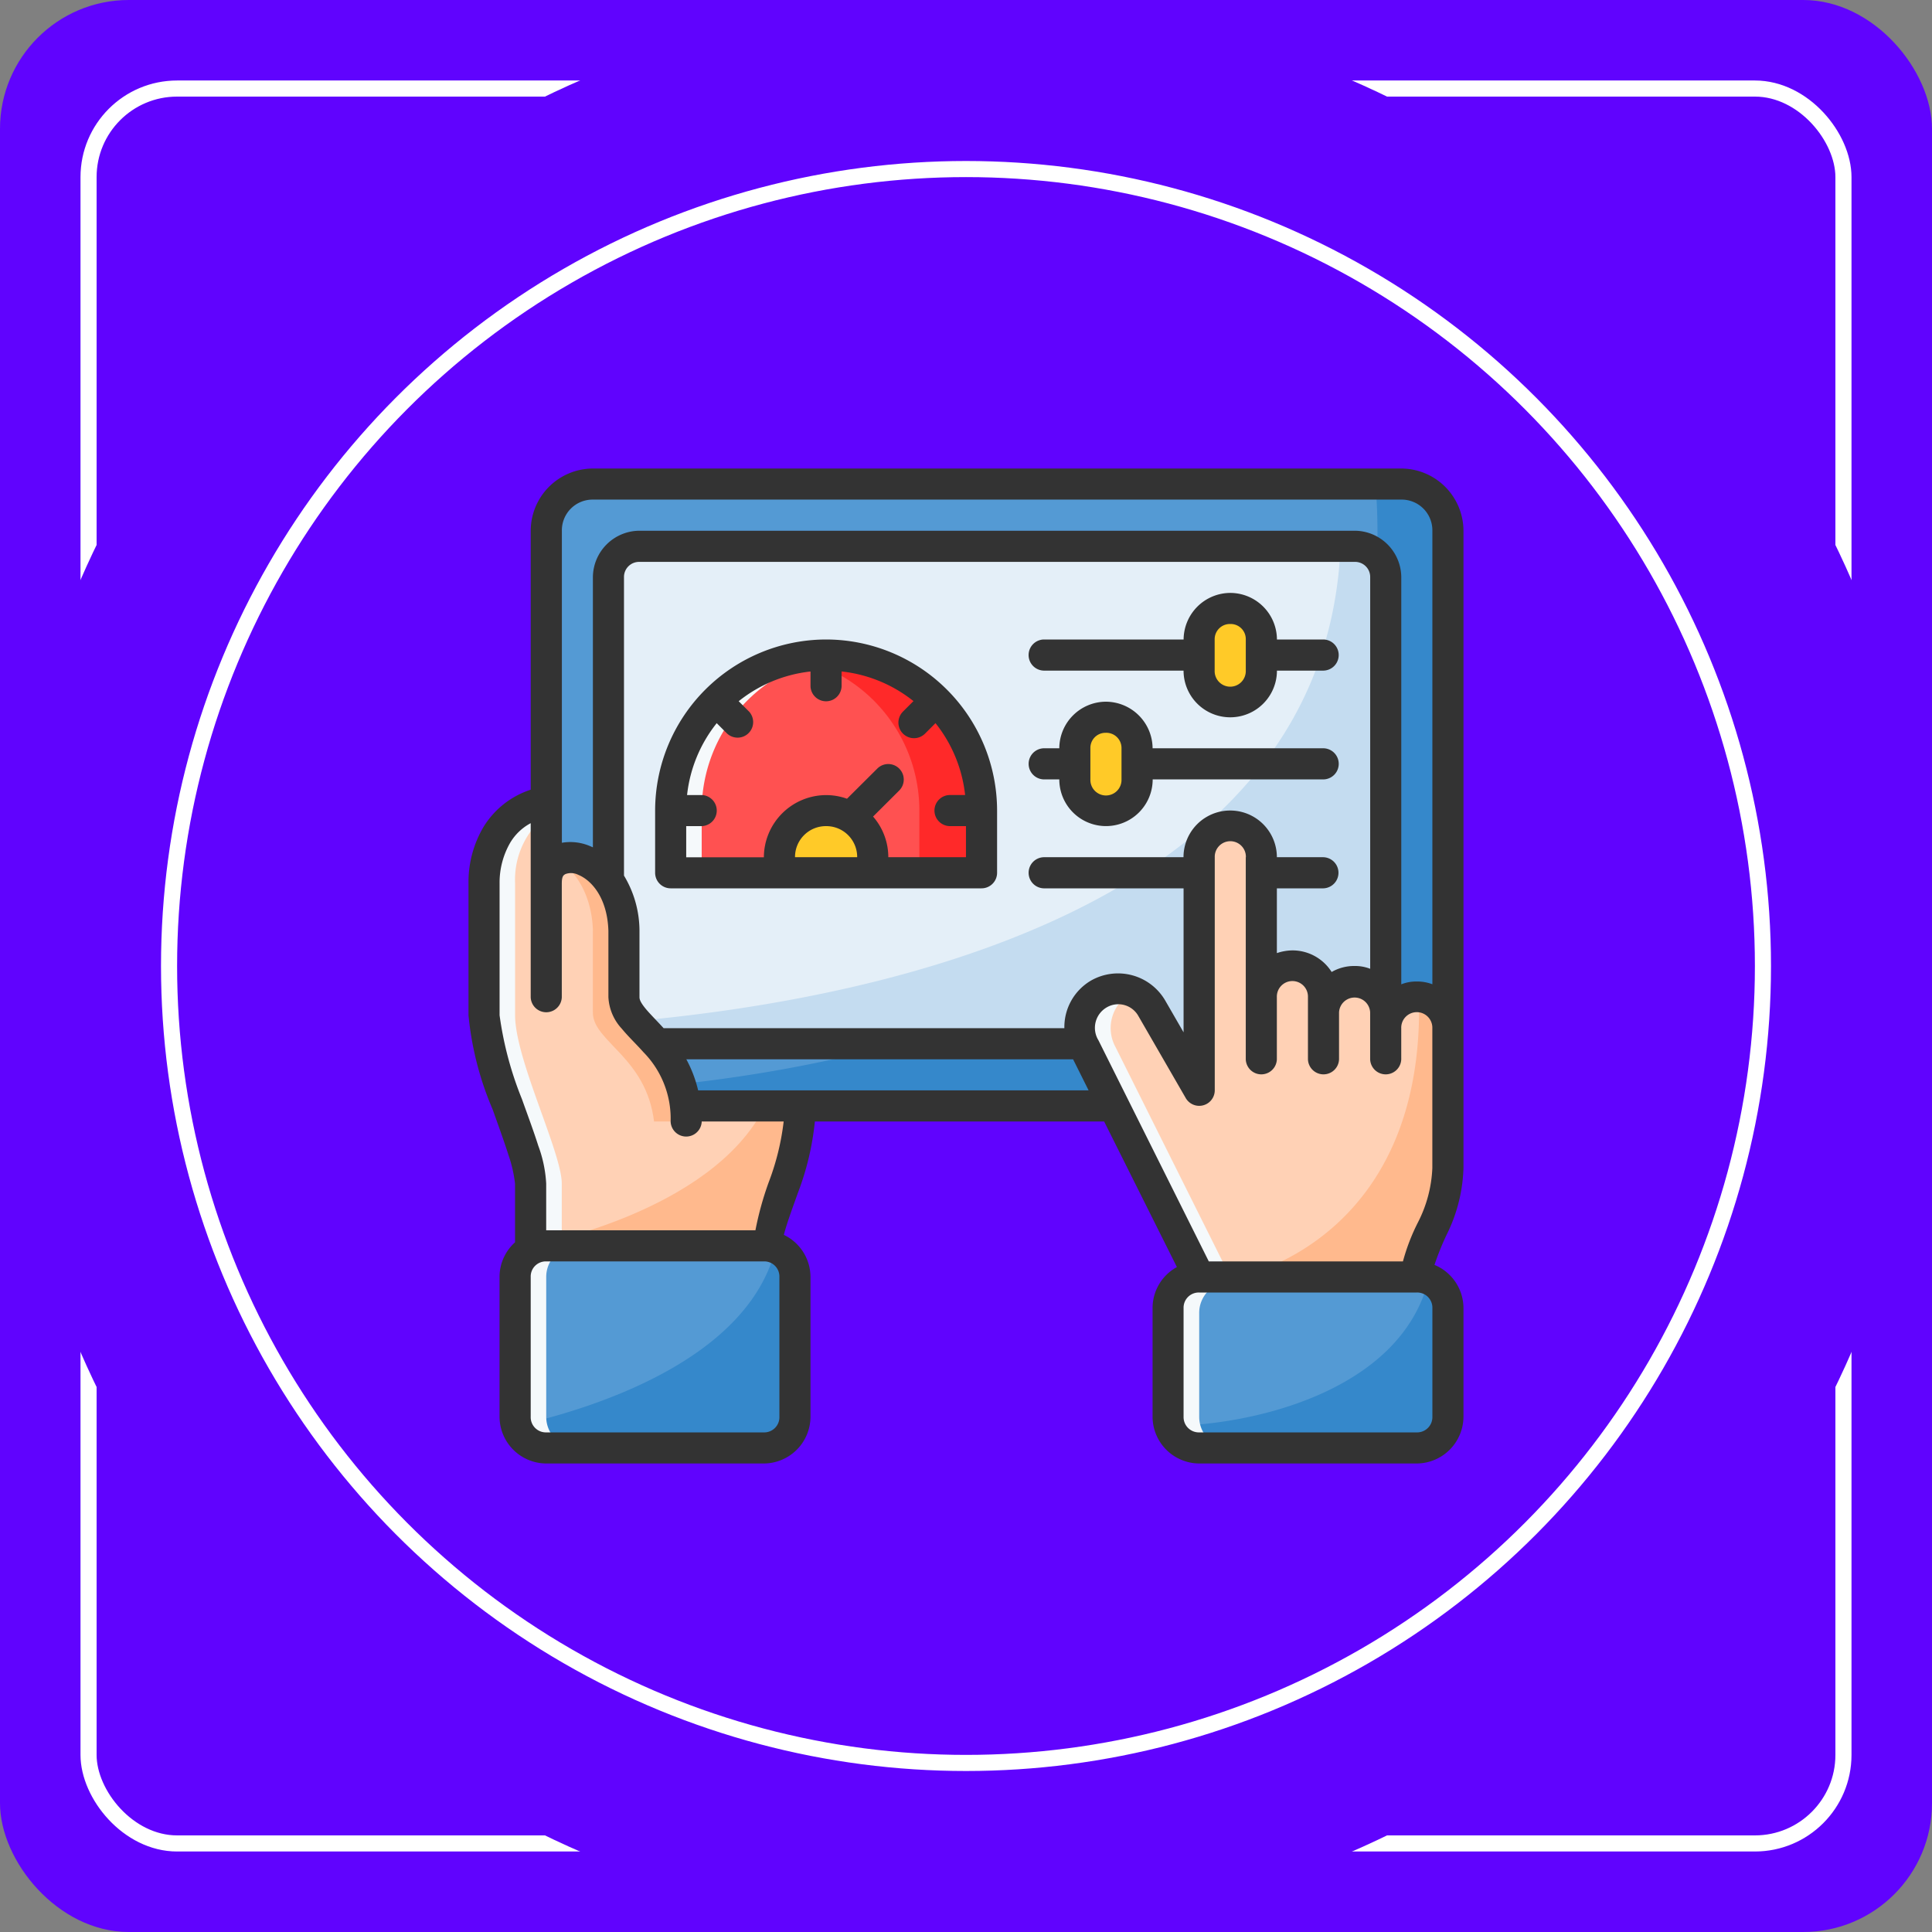 <svg xmlns="http://www.w3.org/2000/svg" width="120" height="120" viewBox="0 0 120 120">
  <rect x="0" y="0" width="120" height="120" fill="#808080" stroke="none"/>
  <g id="Group_1169273" data-name="Group 1169273" transform="translate(-64 -6445)">
    <rect id="Rectangle_402033" data-name="Rectangle 402033" width="120" height="120" rx="8" transform="translate(64 6445)" fill="#6003fe"/>
    <g id="Rectangle_412110" data-name="Rectangle 412110" transform="translate(69 6450)" fill="none" stroke="#fff" stroke-width="1">
      <rect width="110" height="110" rx="6" stroke="none"/>
      <rect x="0.5" y="0.5" width="109" height="109" rx="5.5" fill="none"/>
    </g>
    <g id="Group_1155336" data-name="Group 1155336" transform="translate(-325 -2)">
      <circle id="Ellipse_13473" data-name="Ellipse 13473" cx="60" cy="60" r="60" transform="translate(389 6447)" fill="#6003fe"/>
      <g id="Ellipse_13474" data-name="Ellipse 13474" transform="translate(399 6457)" fill="none" stroke="#fff" stroke-width="1">
        <circle cx="50" cy="50" r="50" stroke="none"/>
        <circle cx="50" cy="50" r="49.5" fill="none"/>
      </g>
      <g id="layer1" transform="translate(418.099 6476.1)">
        <path id="path7833" d="M4.22.265a2.891,2.891,0,0,0-2.9,2.9V35.994a2.891,2.891,0,0,0,2.9,2.9H54.434a2.891,2.891,0,0,0,2.9-2.9V3.162a2.891,2.891,0,0,0-2.9-2.9Z" transform="translate(3.505 0.701)" fill="#549ad4"/>
        <path id="path7863" d="M51.16.265c2.97,36.8-48.611,37.66-48.611,37.66l-.6.9a2.92,2.92,0,0,0,.6.062H52.763a2.891,2.891,0,0,0,2.9-2.9V3.161a2.891,2.891,0,0,0-2.9-2.9Z" transform="translate(5.176 0.701)" fill="#3588cb"/>
        <path id="path7838" d="M4.679,1.359a2.293,2.293,0,0,0-2.3,2.3V29.7a2.293,2.293,0,0,0,2.3,2.3H48.366a2.293,2.293,0,0,0,2.3-2.3V3.657a2.293,2.293,0,0,0-2.3-2.3Z" transform="translate(6.31 3.602)" fill="#e4eff8"/>
        <path id="path7858" d="M47.625,1.36C46.549,24.5,17.046,29.681,2.466,30.829a2.284,2.284,0,0,0,1.99,1.164H48.143a2.292,2.292,0,0,0,2.3-2.3V3.657a2.292,2.292,0,0,0-2.3-2.3Z" transform="translate(6.533 3.603)" fill="#c4dcf0"/>
        <path id="path7816" d="M17.821,34.089,10.7,19.82a2.464,2.464,0,0,1,.884-3.3,2.409,2.409,0,0,1,3.3.884l2.942,5.1V8.017a1.931,1.931,0,1,1,3.863,0v8.691a1.931,1.931,0,1,1,3.863,0v.966a1.931,1.931,0,0,1,3.863,0v.966a1.931,1.931,0,1,1,3.863,0V27.33c0,2.9-1.931,4.828-1.931,6.76Z" transform="translate(27.565 16.125)" fill="#ffd1b5"/>
        <path id="path7828" d="M24.291,9c.361,14.365-9.954,17.095-11.179,17.369H24.161c0-1.931,1.931-3.863,1.931-6.76V10.918A1.921,1.921,0,0,0,24.291,9Z" transform="translate(34.744 23.846)" fill="#ffb98d"/>
        <path id="path7825" d="M12.957,8.862a2.409,2.409,0,0,0-1.377.319,2.464,2.464,0,0,0-.883,3.3l7.124,14.27h1.931l-7.124-14.27a2.464,2.464,0,0,1,.883-3.3,2.387,2.387,0,0,1,.251-.113A2.412,2.412,0,0,0,12.957,8.862Z" transform="translate(27.565 23.465)" fill="#f5f9fb"/>
        <path id="path7790" d="M4.089,5.671A4.838,4.838,0,0,0,.265,10.714V18.93c0,2.738,2.9,8.532,2.9,10.464v3.863H17.818c0-1.926,2.058-4.814,2.069-8.691H12.756c-.481-3.992-3.8-4.965-3.8-6.76V13.664c-.1-3.425-2.484-4.9-3.863-4.434V6.869Z" transform="translate(0.701 15.026)" fill="#ffd1b5"/>
        <path id="path7820" d="M4.089,5.671A4.838,4.838,0,0,0,.265,10.714V18.93c0,2.738,2.9,8.532,2.9,10.464v3.863H5.093V29.394c0-1.931-2.9-7.725-2.9-10.464V10.714a5.093,5.093,0,0,1,2.348-4.5Z" transform="translate(0.701 15.026)" fill="#f5f9fb"/>
        <path id="path7810" d="M15.62,10.848c-3.332,6.7-14.562,8.691-14.562,8.691H15.715c0-1.926,2.058-4.814,2.069-8.691Z" transform="translate(2.804 28.744)" fill="#ffb98d"/>
        <path id="rect7783" d="M13.838,13.758H27.357a1.927,1.927,0,0,1,1.931,1.931v6.76a1.927,1.927,0,0,1-1.931,1.931H13.838a1.927,1.927,0,0,1-1.931-1.931V15.69a1.927,1.927,0,0,1,1.931-1.931Z" transform="translate(31.548 36.456)" fill="#549ad4"/>
        <path id="path7785" d="M28.026,13.8c-1.779,7.129-11.356,9.1-16.1,9.1a1.921,1.921,0,0,0,1.843,1.379H27.292a1.927,1.927,0,0,0,1.931-1.931v-6.76a1.926,1.926,0,0,0-1.2-1.786Z" transform="translate(31.613 36.561)" fill="#3588cb"/>
        <path id="path7787" d="M13.838,13.841a1.927,1.927,0,0,0-1.931,1.931V22.23a1.927,1.927,0,0,0,1.931,1.931h1.931a1.927,1.927,0,0,1-1.931-1.931V15.772a1.927,1.927,0,0,1,1.931-1.931Z" transform="translate(31.548 36.675)" fill="#f5f9fb"/>
        <path id="rect7771" d="M2.725,13.229H16.244a1.927,1.927,0,0,1,1.931,1.931v8.691a1.927,1.927,0,0,1-1.931,1.931H2.725A1.927,1.927,0,0,1,.794,23.851V15.16a1.927,1.927,0,0,1,1.931-1.931Z" transform="translate(2.103 35.054)" fill="#549ad4"/>
        <path id="path7773" d="M16.914,13.269C15.134,20.4,5.087,23.345.818,24.3a1.921,1.921,0,0,0,1.843,1.379H16.18a1.927,1.927,0,0,0,1.931-1.931V15.055a1.926,1.926,0,0,0-1.2-1.786Z" transform="translate(2.168 35.159)" fill="#3588cb"/>
        <path id="rect7780" d="M2.725,13.229A1.927,1.927,0,0,0,.794,15.161v8.691a1.927,1.927,0,0,0,1.931,1.931H4.656a1.927,1.927,0,0,1-1.931-1.931V15.161a1.927,1.927,0,0,1,1.931-1.931Z" transform="translate(2.103 35.054)" fill="#f5f9fb"/>
        <path id="path7803" d="M6.614,10.848c-.011,3.876-2.069,6.765-2.069,8.691H6.476c0-1.926,2.058-4.814,2.069-8.691Z" transform="translate(12.043 28.744)" fill="#ffb98d"/>
        <path id="path7808" d="M4.22,11.14v5.107c0,1.794,3.319,2.768,3.8,6.76H9.952c-.481-3.992-3.8-5.931-3.8-7.725V11.14c-.1-3.425-2.484-4.9-4.828-4.434.413-.462,2.793,1.009,2.9,4.434Z" transform="translate(3.505 17.55)" fill="#ffb98d"/>
        <path id="path7844" d="M3.44,12.832a9.657,9.657,0,1,1,19.313,0v3.863H3.44Z" transform="translate(9.114 8.413)" fill="#ff5151"/>
        <g id="Group_1172466" data-name="Group 1172466" transform="translate(19.313 8.691)">
          <path id="path7856" d="M5.292,9.683V8.718a2.9,2.9,0,1,1,5.794,0v.966Z" transform="translate(-5.292 6.733)" fill="#ffca28"/>
          <path id="rect7840" d="M1.931,5.794A1.927,1.927,0,0,0,3.863,3.863V1.931A1.931,1.931,0,1,0,0,1.931V3.863A1.927,1.927,0,0,0,1.931,5.794Z" transform="translate(29.935 5.794) rotate(180)" fill="#ffca28"/>
          <path id="rect7842" d="M12.25,4.233a1.927,1.927,0,0,1,1.931,1.931V8.1a1.931,1.931,0,1,1-3.863,0V6.165A1.927,1.927,0,0,1,12.25,4.233Z" transform="translate(8.029 2.526)" fill="#ffca28"/>
        </g>
        <path id="path7848" d="M7.488,3.175a9.7,9.7,0,0,0-1.931.194,9.659,9.659,0,0,1,7.725,9.462v3.863h3.863V12.832A9.657,9.657,0,0,0,7.488,3.175Z" transform="translate(14.722 8.413)" fill="#ff2929"/>
        <path id="path7853" d="M13.1,3.175A9.657,9.657,0,0,0,3.44,12.832v3.863H5.371V12.832a9.659,9.659,0,0,1,8.691-9.609q-.477-.047-.966-.047Z" transform="translate(9.114 8.413)" fill="#f5f9fb"/>
        <path id="rect820" d="M7.727,0A3.877,3.877,0,0,0,3.865,3.865V19.949A5.4,5.4,0,0,0,.934,22.261,6.722,6.722,0,0,0,0,25.741v8.217a19.6,19.6,0,0,0,1.5,5.852c.364,1.021.723,2.011.985,2.837a8.247,8.247,0,0,1,.405,1.767v3.649a2.889,2.889,0,0,0-.962,2.146V58.9a2.915,2.915,0,0,0,2.9,2.9H18.349a2.914,2.914,0,0,0,2.893-2.9V50.21a2.907,2.907,0,0,0-1.654-2.61c.165-.66.5-1.567.877-2.622a17.188,17.188,0,0,0,1.049-4.419H39.482L44,49.6a2.9,2.9,0,0,0-1.511,2.539V58.9a2.914,2.914,0,0,0,2.893,2.9H58.9a2.922,2.922,0,0,0,2.9-2.9V52.142A2.913,2.913,0,0,0,60,49.465a16.554,16.554,0,0,1,.756-1.878A9.935,9.935,0,0,0,61.8,43.453V3.864A3.879,3.879,0,0,0,57.937,0Zm0,1.931h50.21a1.908,1.908,0,0,1,1.931,1.933V32.033a2.681,2.681,0,0,0-.969-.17,2.529,2.529,0,0,0-.962.175V6.758a2.906,2.906,0,0,0-2.893-2.893H10.62A2.906,2.906,0,0,0,7.727,6.758V23.53c-.059-.026-.118-.053-.177-.077A3.113,3.113,0,0,0,5.8,23.246V3.865A1.908,1.908,0,0,1,7.727,1.931ZM9.658,25.286V6.758A.937.937,0,0,1,10.62,5.8H55.044a.937.937,0,0,1,.962.962V31.074a2.56,2.56,0,0,0-.962-.174,2.79,2.79,0,0,0-1.432.372,2.871,2.871,0,0,0-2.433-1.341,3.069,3.069,0,0,0-.969.168V26.076H53.1a.967.967,0,0,0,0-1.933H50.21a2.9,2.9,0,1,0-5.8,0H35.726a.967.967,0,0,0,0,1.933h8.689V35.02l-1.139-1.973a3.391,3.391,0,0,0-4.613-1.241,3.348,3.348,0,0,0-1.652,2.957H12.12c-.445-.488-.848-.884-1.113-1.205-.3-.365-.387-.562-.387-.724V28.676a6.657,6.657,0,0,0-.962-3.39ZM47.317,7.727a2.914,2.914,0,0,0-2.9,2.893H35.725a.967.967,0,0,0,0,1.933h8.689a2.9,2.9,0,0,0,5.8,0h2.9a.967.967,0,0,0,0-1.933h-2.9a2.906,2.906,0,0,0-2.893-2.893Zm0,1.931a.937.937,0,0,1,.962.962v1.933a.967.967,0,1,1-1.933,0V10.62A.945.945,0,0,1,47.317,9.658Zm-25.105.962a10.636,10.636,0,0,0-10.62,10.622v3.863a.966.966,0,0,0,.962.971H31.861a.966.966,0,0,0,.971-.971V21.243A10.635,10.635,0,0,0,22.212,10.62Zm-.969,1.986v.917a.966.966,0,0,0,1.931,0v-.917a8.647,8.647,0,0,1,4.464,1.841l-.651.651a.968.968,0,1,0,1.369,1.369l.651-.651a8.643,8.643,0,0,1,1.839,4.464h-.907a.966.966,0,1,0,0,1.931h.96v1.931H26.076a3.845,3.845,0,0,0-.947-2.524L26.753,20a.963.963,0,1,0-1.362-1.362l-1.882,1.873a3.821,3.821,0,0,0-1.3-.226,3.877,3.877,0,0,0-3.863,3.863H13.523V22.212h.962a.966.966,0,0,0,0-1.931h-.909a8.646,8.646,0,0,1,1.841-4.464l.651.651A.966.966,0,0,0,17.429,15.1l-.647-.647a8.645,8.645,0,0,1,4.46-1.845Zm18.346,1.878a2.906,2.906,0,0,0-2.893,2.893h-.969a.967.967,0,0,0,0,1.933h.969a2.9,2.9,0,1,0,5.8,0h10.62a.967.967,0,0,0,0-1.933H42.491a2.914,2.914,0,0,0-2.9-2.893Zm0,1.931a.945.945,0,0,1,.971.962v1.933a.967.967,0,1,1-1.933,0V17.378A.937.937,0,0,1,39.588,16.416ZM3.864,22.029V32.838a.966.966,0,0,0,1.931,0V25.79c0-.464.1-.53.228-.6a1,1,0,0,1,.8.049c.776.315,1.8,1.374,1.867,3.478v4.113a3.1,3.1,0,0,0,.828,1.96c.421.511.9.957,1.347,1.462a5.884,5.884,0,0,1,1.69,4.306.966.966,0,0,0,1.931,0h5.09a15.641,15.641,0,0,1-.928,3.77,19.739,19.739,0,0,0-.826,2.987H4.826v-2.9a7.964,7.964,0,0,0-.492-2.352c-.281-.889-.652-1.882-1.013-2.893a21.549,21.549,0,0,1-1.39-5.211V25.741a4.958,4.958,0,0,1,.649-2.48,3.26,3.26,0,0,1,1.284-1.232Zm18.347.183a1.917,1.917,0,0,1,1.931,1.931H20.281a1.917,1.917,0,0,1,1.931-1.931Zm26.067,1.931V36.695a.966.966,0,0,0,1.931,0V32.832a.966.966,0,1,1,1.931,0v3.863a.966.966,0,0,0,1.931,0v-2.9a.967.967,0,0,1,1.933,0v2.9a.966.966,0,0,0,1.931,0V34.764a.966.966,0,1,1,1.931,0v8.689a8.089,8.089,0,0,1-.883,3.35,12.537,12.537,0,0,0-.943,2.446H45.982L39.126,35.512a1.469,1.469,0,0,1,.5-2.033,1.428,1.428,0,0,1,1.982.528l2.944,5.1a.966.966,0,0,0,1.8-.477c0-4.826,0-9.662,0-14.483a.967.967,0,1,1,1.933,0ZM13.53,36.695H37.553l.964,1.931H14.264a7.77,7.77,0,0,0-.734-1.931Zm-8.7,12.553H18.349a.937.937,0,0,1,.962.962V58.9a.943.943,0,0,1-.962.969H4.826a.943.943,0,0,1-.962-.969V50.21a.937.937,0,0,1,.962-.962ZM45.384,51.18H58.9a.943.943,0,0,1,.969.962V58.9a.949.949,0,0,1-.969.969H45.384a.949.949,0,0,1-.969-.969V52.142a.943.943,0,0,1,.969-.962Z" transform="translate(0 0)" fill="#333"/>
      </g>
    </g>
  </g>
</svg>
